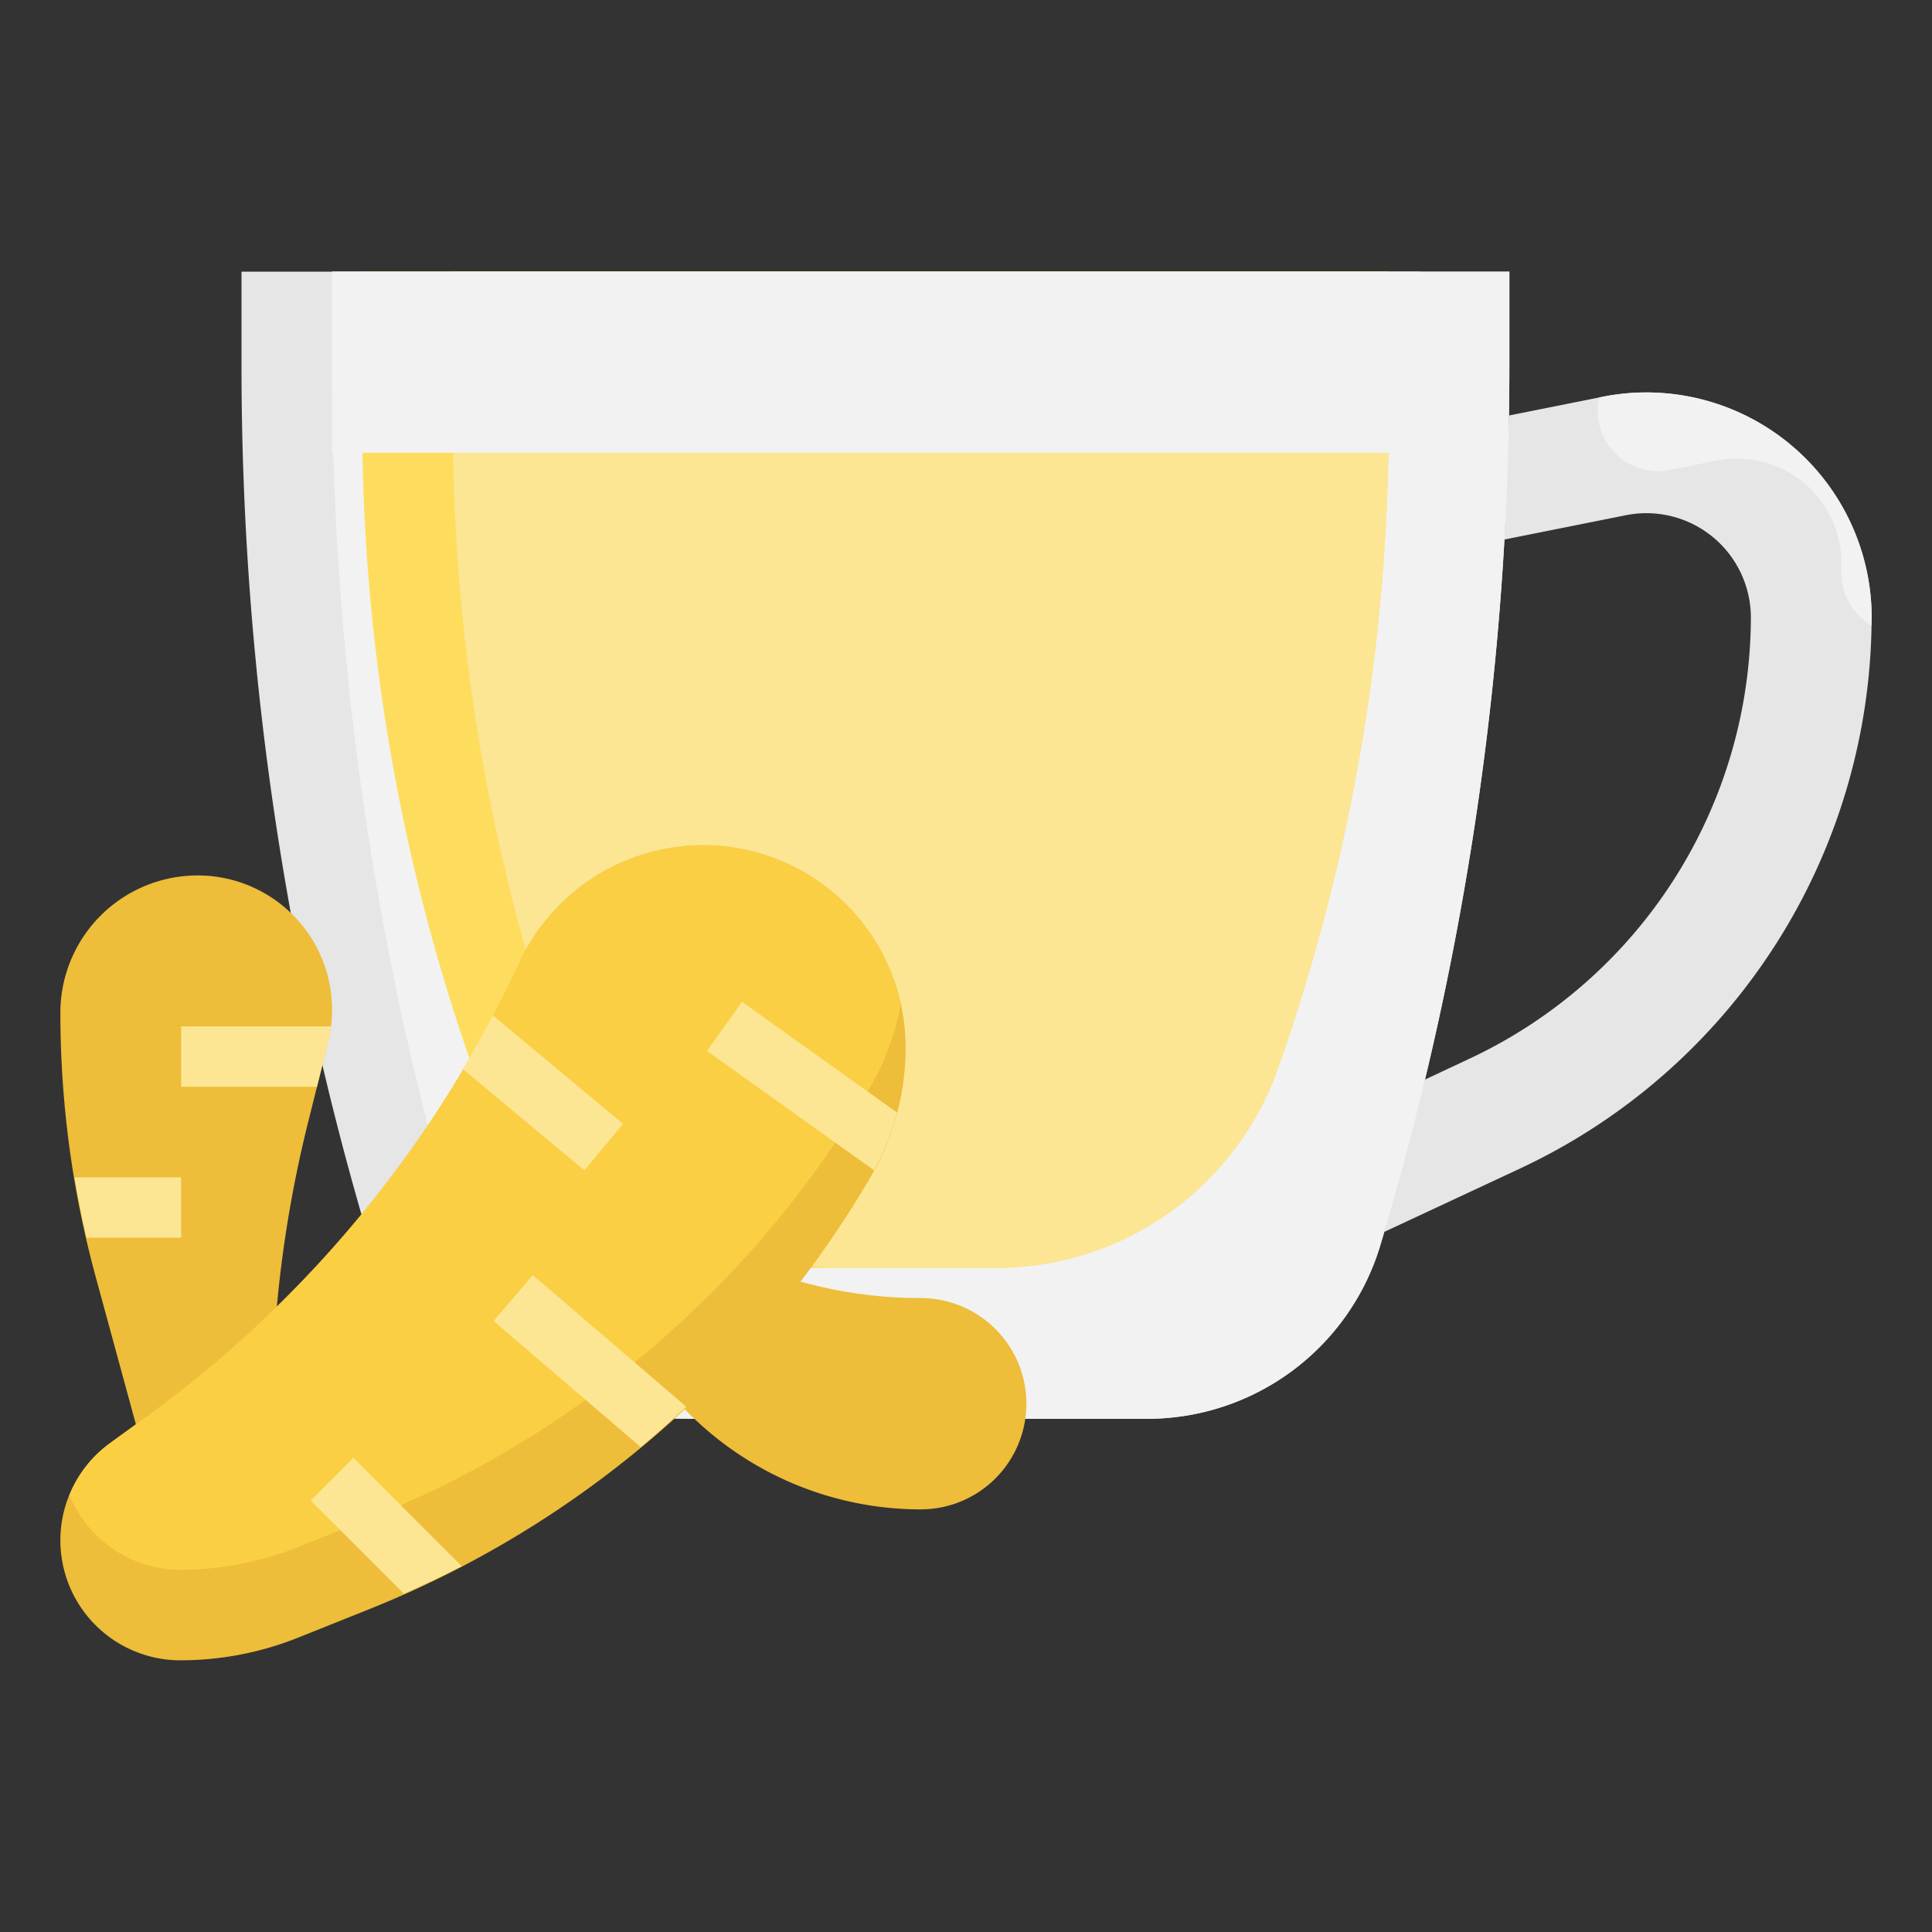 <svg height="512" viewBox="0 0 64 64" width="512" xmlns="http://www.w3.org/2000/svg"><rect x="0" y="0" width="64" height="64" fill="#333333" stroke="none"/><g id="Layer_32" data-name="Layer 32"><path d="m47.2 35.764 1.493-.7a16.177 16.177 0 0 0 9.307-14.605 3.461 3.461 0 0 0 -4.134-3.393l-4.029.806.15-4.108 3.091-.618a7.341 7.341 0 0 1 1.463-.146 7.467 7.467 0 0 1 7.459 7.459 20.2 20.2 0 0 1 -11.611 18.233l-4.533 2.116z" fill="#e6e6e6"/><path d="m50 9h-42v3.12a101.391 101.391 0 0 0 4.275 29.132 8.065 8.065 0 0 0 7.725 5.748h18a8.065 8.065 0 0 0 7.725-5.747 101.4 101.4 0 0 0 4.275-29.134z" fill="#e6e6e6"/><path d="m45.724 41.253a101.4 101.4 0 0 0 4.276-29.134v-3.119h-39v3.12a101.391 101.391 0 0 0 4.275 29.132 8.065 8.065 0 0 0 7.725 5.748h15a8.066 8.066 0 0 0 7.724-5.747z" fill="#f2f2f2"/><path d="m46 9v4.972a64.385 64.385 0 0 1 -3.67 21.428 9.893 9.893 0 0 1 -9.33 6.6h-8a9.893 9.893 0 0 1 -9.33-6.6 64.385 64.385 0 0 1 -3.67-21.428v-4.972" fill="#fedd5e"/><path d="m42.33 35.4a64.385 64.385 0 0 0 3.67-21.428v-4.972h-31v4.973a64.385 64.385 0 0 0 3.67 21.427 9.893 9.893 0 0 0 9.33 6.6h5a9.893 9.893 0 0 0 9.33-6.6z" fill="#fce694"/><path d="m47 15h-36v-6h36.032z" fill="#f2f2f2"/><path d="m54.541 13a7.341 7.341 0 0 0 -1.463.146l-.1.019a2.049 2.049 0 0 0 -.05.369 2 2 0 0 0 2.39 2.034l1.547-.309a3.457 3.457 0 0 1 4.135 3.392v.3a2 2 0 0 0 .993 1.767c0-.087.01-.173.01-.261a7.467 7.467 0 0 0 -7.462-7.457z" fill="#f2f2f2"/><path d="m4.5 47.179-1.329-4.879a33.263 33.263 0 0 1 -1.171-8.752 4.548 4.548 0 0 1 4.548-4.548 4.45 4.45 0 0 1 4.452 4.452 4.457 4.457 0 0 1 -.133 1.078l-.654 2.619a40.5 40.5 0 0 0 -1.042 6.131l-1.171 2.72z" fill="#eebd39"/><path d="m2 51.024a3.976 3.976 0 0 0 3.976 3.976 10.517 10.517 0 0 0 3.9-.751l2.351-.941a33.748 33.748 0 0 0 16.618-14.328 8.484 8.484 0 0 0 1.155-4.272 6.708 6.708 0 0 0 -6.708-6.708 6.709 6.709 0 0 0 -6.092 3.9 38.493 38.493 0 0 1 -12.309 15l-1.255.912a3.978 3.978 0 0 0 -1.636 3.212z" fill="#eebd39"/><path d="m4.892 46.9-1.255.912a3.966 3.966 0 0 0 -1.337 1.715 3.972 3.972 0 0 0 3.676 2.473 10.517 10.517 0 0 0 3.9-.751l2.351-.941a33.748 33.748 0 0 0 16.618-14.328 8.45 8.45 0 0 0 .994-2.72 6.706 6.706 0 0 0 -12.639-1.36 38.493 38.493 0 0 1 -12.308 15z" fill="#fbcf43"/><path d="m26.518 42.455a14.8 14.8 0 0 0 3.982.545 3.5 3.5 0 0 1 3.5 3.5 3.5 3.5 0 0 1 -3.5 3.5 10.866 10.866 0 0 1 -7.682-3.182l-.135-.135" fill="#eebd39"/><g fill="#fce694"><path d="m6 36h4.5l.367-1.469a4.354 4.354 0 0 0 .1-.531h-4.967z"/><path d="m6 39h-3.531q.167 1.006.4 2h3.131z"/><path d="m24.581 33.187-1.162 1.626 5.533 3.953a8.483 8.483 0 0 0 .767-1.909z"/><path d="m16.35 43.759 4.874 4.178c.518-.43 1.017-.88 1.508-1.34l-5.082-4.356z"/><path d="m20.641 37.231-4.312-3.593c-.315.6-.651 1.191-1 1.774l4.027 3.357z"/><path d="m10.293 49.707 3.085 3.085c.648-.288 1.29-.586 1.916-.912l-3.587-3.587z"/></g></g></svg>